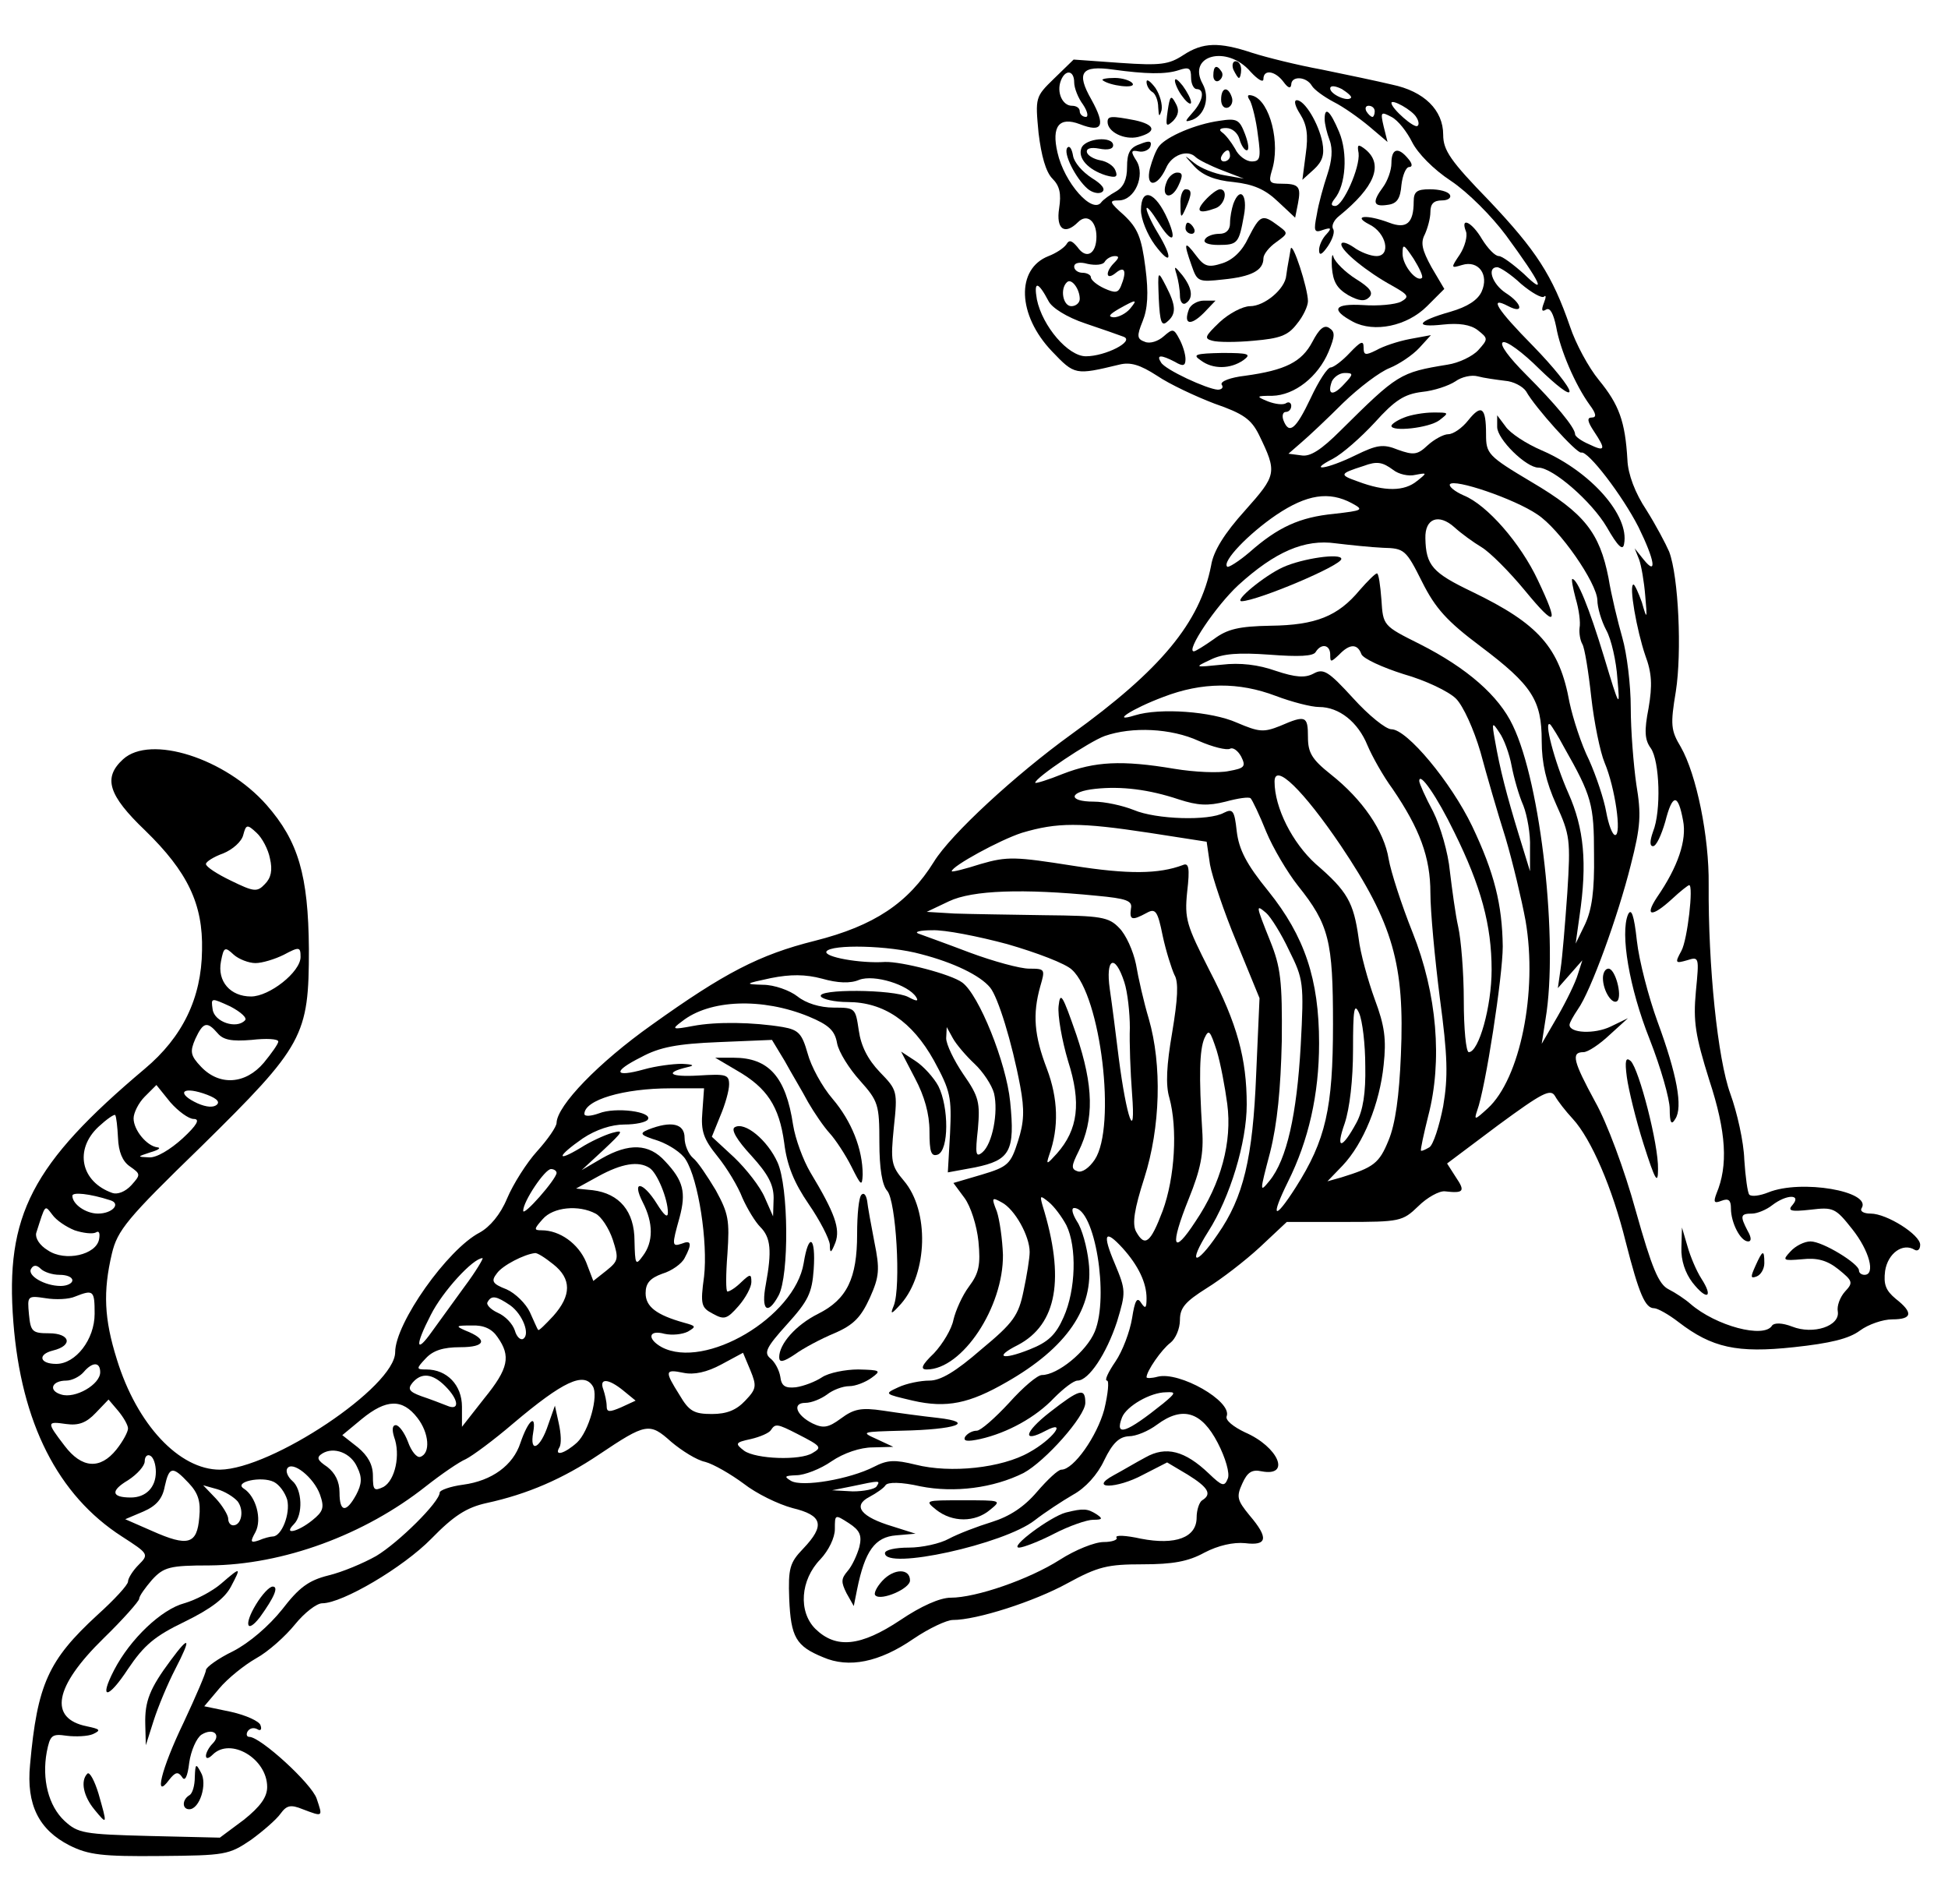 <?xml version="1.0" standalone="no"?>
<!DOCTYPE svg PUBLIC "-//W3C//DTD SVG 20010904//EN"
 "http://www.w3.org/TR/2001/REC-SVG-20010904/DTD/svg10.dtd">
<svg version="1.0" xmlns="http://www.w3.org/2000/svg"
 width="350pt" height="342pt" viewBox="0 0 350 342"
 preserveAspectRatio="xMidYMid meet">

<g transform="translate(0,342) scale(0.1,-0.1)"
fill="#000000" stroke="none">
<path d="M2126 3321 c-26 -17 -41 -19 -113 -14 l-84 6 -35 -34 c-34 -33 -34
-34 -28 -98 5 -41 13 -70 25 -82 13 -13 16 -27 12 -53 -6 -38 10 -49 34 -25
16 16 33 2 33 -26 0 -31 -18 -42 -34 -19 -10 12 -15 14 -20 5 -5 -7 -19 -16
-32 -21 -59 -23 -56 -106 6 -171 41 -43 42 -43 121 -24 20 5 37 0 68 -20 22
-15 69 -37 103 -50 52 -18 66 -28 80 -56 33 -68 32 -72 -25 -136 -37 -41 -57
-73 -61 -99 -20 -102 -90 -187 -251 -303 -101 -73 -217 -180 -247 -229 -46
-74 -107 -115 -214 -142 -100 -25 -163 -58 -293 -151 -96 -68 -170 -145 -171
-176 0 -7 -16 -30 -35 -51 -19 -21 -43 -59 -54 -85 -12 -29 -31 -51 -49 -61
-58 -30 -152 -163 -152 -215 0 -62 -222 -210 -315 -211 -73 0 -149 81 -185
198 -23 73 -25 122 -9 190 10 42 27 63 160 192 185 182 194 199 194 355 -1
133 -19 194 -76 259 -74 84 -209 127 -258 82 -36 -33 -27 -64 40 -128 76 -74
104 -132 102 -215 -1 -86 -35 -156 -103 -213 -203 -171 -251 -263 -236 -455
14 -181 80 -311 195 -385 48 -31 49 -32 30 -51 -10 -10 -19 -24 -19 -30 0 -6
-25 -33 -55 -60 -88 -81 -108 -124 -121 -269 -7 -72 16 -117 71 -145 34 -17
59 -20 162 -19 118 1 124 2 164 29 22 16 46 37 53 47 11 15 18 17 40 8 37 -14
36 -14 25 19 -9 27 -101 111 -121 111 -5 0 -6 5 -3 10 4 6 11 7 17 4 6 -4 9
-1 6 7 -2 7 -26 18 -53 24 l-48 10 27 32 c15 18 45 42 66 54 22 12 53 40 70
61 17 21 39 38 49 38 36 0 145 64 196 116 40 41 63 56 99 64 74 16 138 44 202
87 85 57 91 58 130 23 19 -16 46 -33 61 -36 15 -4 46 -22 69 -39 23 -18 62
-37 88 -44 54 -13 59 -31 19 -73 -24 -25 -27 -35 -25 -90 3 -69 12 -85 61
-105 46 -20 101 -9 162 33 28 19 60 34 71 34 43 0 146 33 206 66 55 30 72 34
135 34 54 0 82 5 111 21 25 13 52 19 73 17 40 -5 43 9 8 50 -22 27 -24 33 -13
57 9 20 17 26 35 22 53 -10 30 44 -30 70 -21 10 -36 22 -33 29 10 27 -85 81
-124 71 -11 -3 -20 -3 -20 -1 0 11 27 50 43 62 9 7 17 25 17 41 0 22 10 33 48
57 26 16 69 49 96 74 l48 45 104 0 c99 0 104 1 132 28 16 16 38 28 48 27 34
-4 37 0 20 25 l-16 25 92 69 c79 58 94 66 102 52 5 -9 19 -27 32 -41 33 -36
71 -124 95 -221 24 -94 35 -119 51 -119 6 0 26 -11 44 -25 60 -46 105 -56 207
-45 65 7 99 15 119 30 15 11 41 20 58 20 36 0 38 12 6 37 -18 15 -22 26 -19
50 5 32 32 51 53 38 5 -3 10 0 10 9 0 18 -60 56 -89 56 -12 0 -20 4 -16 10 18
30 -109 52 -168 28 -15 -6 -30 -8 -34 -4 -3 3 -7 32 -9 63 -1 32 -13 85 -25
118 -23 63 -40 230 -39 376 1 86 -22 198 -50 247 -18 30 -19 40 -9 100 11 70
5 206 -12 251 -6 14 -24 48 -41 75 -20 30 -33 64 -34 90 -4 69 -15 99 -51 143
-19 23 -42 66 -52 96 -32 93 -61 137 -145 226 -70 72 -83 91 -83 119 0 44 -34
78 -92 90 -25 6 -82 18 -126 27 -44 8 -100 22 -125 30 -60 20 -89 19 -124 -4z
m121 -30 c13 -14 23 -20 23 -13 0 18 21 15 36 -5 8 -11 13 -13 14 -5 0 16 27
15 37 -2 4 -7 22 -20 39 -29 18 -9 46 -29 64 -44 l33 -28 -7 28 c-6 26 -5 27
14 17 12 -6 28 -27 37 -45 10 -20 38 -49 70 -70 30 -20 73 -63 99 -98 63 -86
74 -110 32 -69 -19 17 -39 32 -45 32 -7 0 -20 14 -30 30 -18 31 -40 42 -29 14
3 -8 -2 -27 -11 -41 -17 -25 -16 -25 4 -19 29 9 49 -17 35 -48 -7 -15 -25 -27
-56 -36 -60 -17 -67 -29 -13 -23 28 3 49 0 62 -10 19 -15 19 -16 1 -36 -10
-11 -35 -23 -55 -26 -86 -14 -90 -17 -192 -118 -35 -35 -55 -48 -71 -45 l-23
3 23 20 c13 11 47 43 75 71 29 28 66 56 84 63 17 7 41 23 53 36 l21 23 -38 -7
c-21 -4 -48 -13 -60 -20 -20 -10 -23 -9 -23 5 0 13 -5 11 -25 -10 -13 -14 -29
-26 -34 -26 -6 0 -22 -25 -36 -55 -27 -57 -39 -66 -49 -40 -3 8 -1 15 4 15 6
0 10 5 10 11 0 5 -4 8 -9 5 -5 -4 -20 -2 -33 3 -22 9 -21 10 8 10 40 1 82 34
101 79 12 29 12 36 1 43 -9 6 -18 -2 -30 -25 -19 -36 -48 -51 -121 -61 -26 -3
-45 -10 -42 -16 4 -5 0 -9 -7 -9 -19 1 -95 36 -102 49 -9 14 0 14 25 1 15 -9
19 -7 19 5 0 9 -5 25 -11 36 -10 19 -12 19 -28 5 -10 -9 -25 -14 -34 -10 -14
5 -15 10 -4 37 9 22 11 50 5 96 -7 55 -14 71 -38 94 -27 24 -28 27 -10 27 29
0 48 45 32 71 -11 17 -10 20 4 17 9 -2 19 3 21 9 3 10 -2 11 -19 4 -18 -6 -23
-16 -23 -41 0 -22 -6 -36 -20 -44 -11 -6 -23 -15 -26 -19 -16 -23 -67 35 -79
89 -11 47 3 65 40 51 41 -16 47 -3 21 44 -28 49 -18 62 39 54 58 -8 94 -9 118
-1 18 6 22 4 22 -13 0 -12 5 -21 10 -21 15 0 12 -21 -7 -42 -15 -17 -15 -18 0
-13 22 9 31 40 18 64 -29 52 44 71 86 22z m-317 -19 c0 -10 7 -28 16 -40 8
-12 10 -22 5 -22 -6 0 -11 5 -11 10 0 6 -6 10 -14 10 -17 0 -28 24 -20 45 8
21 24 19 24 -3z m497 -28 c-7 -7 -37 7 -37 17 0 6 9 5 21 -1 11 -7 19 -14 16
-16z m118 -35 c4 -6 5 -13 2 -15 -5 -6 -47 31 -47 41 0 8 38 -13 45 -26z m-75
11 c0 -5 -2 -10 -4 -10 -3 0 -8 5 -11 10 -3 6 -1 10 4 10 6 0 11 -4 11 -10z
m-468 -272 c-17 -17 -15 -33 3 -18 16 13 20 3 9 -24 -5 -12 -10 -13 -30 -4
-13 6 -24 15 -24 20 0 4 -7 8 -15 8 -8 0 -15 5 -15 11 0 7 10 9 24 5 14 -3 28
-2 31 4 3 5 11 10 18 10 8 0 8 -3 -1 -12z m731 -38 c19 -16 37 -26 41 -23 4 4
4 -1 0 -11 -5 -13 -4 -17 4 -12 7 4 13 -7 18 -31 7 -41 34 -104 60 -140 12
-16 13 -23 4 -23 -9 0 -8 -7 4 -25 22 -33 20 -37 -9 -23 -14 6 -25 14 -25 18
0 12 -36 55 -88 107 -31 31 -48 54 -42 58 6 4 36 -18 66 -48 30 -29 54 -48 54
-40 0 8 -29 44 -65 81 -66 67 -81 91 -45 72 29 -15 25 5 -5 24 -24 16 -34 46
-15 46 5 0 25 -13 43 -30z m-793 -27 c0 -7 -7 -13 -15 -13 -15 0 -21 31 -8 43
8 8 23 -12 23 -30z m-56 -4 c6 -12 33 -29 66 -40 30 -10 61 -21 69 -24 20 -8
-33 -35 -68 -35 -32 0 -78 54 -88 102 -6 34 2 33 21 -3z m146 -14 c-7 -8 -20
-15 -29 -15 -11 1 -8 5 9 15 32 18 35 18 20 0z m385 -135 c-20 -22 -31 -20
-22 5 4 8 14 15 23 15 16 0 16 -2 -1 -20z m289 6 c15 -1 32 -10 38 -19 16 -29
91 -112 99 -110 12 4 74 -77 103 -134 29 -59 34 -89 9 -58 l-16 20 8 -20 c4
-11 9 -40 11 -65 4 -43 3 -44 -6 -12 -6 17 -13 32 -15 32 -9 0 6 -83 21 -127
12 -32 13 -54 6 -95 -8 -41 -7 -57 4 -72 16 -23 19 -113 4 -150 -6 -17 -6 -26
0 -26 6 0 15 20 22 44 13 51 23 51 32 2 7 -35 -9 -83 -47 -138 -23 -35 -9 -36
27 -3 15 14 29 25 31 25 8 0 -3 -98 -14 -118 -12 -22 -11 -23 10 -17 22 7 22
6 16 -56 -5 -54 -1 -79 24 -159 31 -94 34 -154 13 -204 -6 -16 -4 -18 9 -13
13 5 17 1 17 -14 0 -25 17 -59 31 -59 6 0 6 7 -1 19 -14 27 -13 31 8 31 9 0
26 7 36 15 26 20 53 20 37 1 -10 -11 -4 -13 32 -9 41 5 45 3 75 -35 31 -39 42
-82 22 -82 -5 0 -10 3 -10 8 0 12 -65 52 -87 52 -11 0 -27 -8 -36 -18 -15 -16
-14 -17 21 -14 27 3 45 -2 65 -18 26 -21 27 -24 12 -40 -9 -10 -15 -26 -13
-36 4 -26 -44 -42 -82 -27 -18 7 -32 7 -36 2 -14 -24 -101 -1 -147 39 -9 8
-27 20 -39 26 -18 9 -30 38 -59 141 -20 73 -52 159 -73 196 -39 72 -44 89 -21
89 8 0 29 14 47 31 l33 30 -31 -15 c-29 -14 -74 -12 -74 3 0 4 7 16 15 28 23
32 72 167 95 259 18 70 19 91 10 145 -5 35 -10 97 -10 138 0 41 -7 97 -15 125
-8 28 -20 77 -25 108 -16 81 -43 116 -138 172 -79 47 -82 51 -82 86 0 48 -8
55 -32 25 -11 -14 -27 -25 -36 -25 -8 0 -25 -9 -37 -20 -18 -17 -25 -18 -53
-8 -27 11 -38 9 -77 -10 -51 -25 -87 -30 -40 -6 17 9 50 38 75 65 36 40 53 51
85 55 21 2 48 11 60 19 11 8 29 12 40 9 11 -3 33 -6 49 -8z m-201 -160 c10 -8
28 -12 40 -9 21 4 22 4 3 -11 -23 -19 -58 -19 -106 -1 -34 12 -34 14 10 28 24
9 34 7 53 -7z m259 -80 c40 -26 107 -123 108 -154 0 -13 7 -37 16 -54 9 -16
18 -56 20 -87 5 -55 4 -54 -24 39 -27 89 -48 140 -57 140 -2 0 1 -16 6 -35 6
-20 9 -43 7 -53 -1 -9 1 -22 5 -29 4 -6 11 -49 16 -95 5 -45 16 -99 24 -118
19 -45 31 -130 19 -130 -5 0 -12 19 -16 41 -4 23 -18 65 -31 94 -14 28 -29 75
-35 103 -18 99 -55 141 -175 199 -71 34 -83 47 -84 96 -1 36 24 45 52 20 12
-11 34 -27 49 -36 15 -9 50 -44 78 -78 56 -68 62 -63 23 19 -31 66 -91 135
-133 152 -16 7 -27 16 -25 20 7 11 116 -26 157 -54z m-333 20 c22 -12 20 -13
-32 -19 -62 -6 -101 -24 -152 -69 -20 -17 -38 -28 -40 -26 -10 9 38 59 88 93
55 37 95 43 136 21z m56 -80 c38 -1 41 -3 70 -61 24 -48 45 -71 105 -116 93
-70 110 -97 110 -170 0 -40 8 -74 26 -114 25 -55 26 -64 20 -159 -4 -56 -9
-117 -12 -136 l-5 -35 22 25 22 25 -8 -25 c-4 -14 -20 -47 -36 -75 l-29 -50 7
45 c23 137 -8 422 -59 527 -25 53 -82 103 -167 146 -66 33 -66 33 -69 80 -2
26 -5 47 -8 47 -3 0 -17 -14 -31 -30 -39 -47 -79 -63 -160 -64 -57 -1 -78 -6
-102 -24 -17 -12 -33 -22 -36 -22 -15 0 39 81 80 119 66 60 119 83 175 75 25
-3 63 -7 85 -8z m-95 -192 c0 -14 1 -14 16 0 19 20 33 20 40 1 3 -8 38 -24 76
-36 39 -11 81 -31 94 -44 13 -13 32 -55 44 -96 11 -41 31 -110 45 -154 13 -44
29 -111 36 -149 22 -128 -10 -284 -68 -337 -23 -21 -25 -22 -19 -4 15 40 46
242 46 295 -1 75 -15 132 -55 216 -38 79 -117 174 -145 174 -10 0 -41 25 -69
56 -44 48 -53 54 -71 44 -15 -8 -32 -7 -68 5 -31 11 -64 15 -97 11 -49 -5 -50
-5 -20 9 22 11 50 13 106 9 52 -4 79 -3 83 5 10 16 26 13 26 -5z m-98 -74 c29
-11 64 -20 78 -20 36 0 70 -27 87 -69 8 -19 28 -55 45 -78 49 -72 68 -123 68
-187 0 -33 8 -118 17 -189 14 -104 15 -141 6 -194 -7 -36 -18 -70 -25 -74 -7
-4 -13 -7 -15 -6 -1 2 5 30 13 62 26 99 16 220 -28 330 -20 50 -39 109 -43
132 -8 50 -47 107 -104 152 -34 27 -41 39 -41 67 0 38 -4 40 -50 20 -30 -12
-38 -11 -78 6 -45 20 -138 27 -183 13 -45 -14 -5 12 51 33 70 27 136 27 202 2z
m424 -126 c4 -21 13 -53 21 -71 7 -18 13 -52 12 -75 l0 -43 -20 65 c-22 72
-34 118 -43 170 -6 33 -5 34 8 14 8 -11 18 -38 22 -60z m94 34 c50 -88 54
-103 54 -193 1 -66 -4 -99 -16 -125 l-17 -35 7 50 c14 95 8 157 -20 220 -25
56 -46 136 -32 123 3 -4 14 -21 24 -40z m-656 11 c25 -11 50 -17 56 -14 5 3
14 -3 20 -14 9 -18 6 -21 -22 -26 -18 -4 -62 -2 -98 4 -95 16 -143 13 -200 -9
-27 -11 -50 -18 -50 -16 0 9 97 74 125 84 49 17 119 14 169 -9z m255 -188 c94
-140 115 -214 108 -376 -3 -74 -10 -124 -22 -153 -17 -42 -27 -49 -85 -67
l-25 -7 27 28 c38 40 67 112 74 181 5 46 2 70 -16 118 -12 33 -26 83 -29 110
-9 64 -20 84 -77 133 -42 38 -74 101 -74 148 0 35 52 -16 119 -115z m204 24
c48 -97 67 -167 67 -247 0 -66 -23 -148 -41 -148 -5 0 -9 42 -9 93 0 50 -5
110 -10 132 -5 22 -11 67 -15 100 -3 33 -17 81 -30 107 -14 26 -25 51 -25 55
0 18 32 -28 63 -92z m-495 59 c34 -11 52 -12 84 -4 22 6 42 9 45 6 3 -3 16
-30 28 -60 12 -29 38 -73 57 -97 56 -70 63 -99 63 -249 0 -151 -13 -208 -67
-293 -39 -61 -46 -55 -14 10 37 74 56 157 56 249 0 115 -26 192 -91 273 -40
49 -53 75 -57 108 -4 37 -7 41 -23 33 -27 -15 -122 -12 -162 5 -20 8 -52 15
-72 15 -47 0 -45 18 3 23 47 5 96 -1 150 -19z m-1633 -106 c5 -21 2 -35 -9
-46 -14 -15 -20 -14 -61 6 -25 12 -45 25 -45 30 0 4 14 13 31 19 17 7 33 21
36 33 5 19 7 20 24 4 10 -9 21 -30 24 -46z m1580 46 l103 -16 6 -41 c4 -22 25
-85 48 -140 l41 -100 -6 -136 c-6 -152 -23 -222 -69 -288 -40 -59 -55 -55 -17
5 39 61 69 160 69 228 0 82 -17 145 -67 241 -41 81 -45 92 -40 141 5 43 3 53
-8 48 -43 -16 -97 -17 -198 -1 -102 16 -117 17 -165 3 -28 -9 -52 -15 -52 -13
0 9 86 56 126 69 64 19 104 19 229 0z m-95 -113 c54 -5 65 -9 62 -23 -3 -21 2
-22 28 -8 16 9 20 4 29 -41 6 -28 16 -59 21 -70 8 -13 6 -44 -4 -104 -10 -58
-12 -94 -5 -117 15 -55 10 -143 -12 -203 -22 -58 -32 -66 -48 -37 -7 14 -3 40
15 96 29 91 32 203 8 286 -9 30 -19 74 -23 98 -5 24 -18 53 -30 65 -19 20 -33
22 -134 23 -62 1 -134 2 -162 3 l-50 3 40 19 c42 20 133 23 265 10z m346 -98
c26 -52 27 -59 21 -171 -7 -124 -25 -205 -56 -243 -18 -22 -18 -21 1 51 13 52
19 114 21 200 1 108 -2 133 -21 180 -26 65 -26 66 -7 50 8 -7 27 -37 41 -67z
m-506 11 c52 -15 105 -35 116 -46 52 -47 80 -282 41 -341 -10 -15 -23 -24 -31
-21 -12 4 -11 10 2 36 28 57 27 117 -4 209 -25 72 -29 79 -32 52 -2 -17 6 -62
17 -99 24 -75 18 -123 -20 -166 -18 -20 -20 -21 -14 -3 18 50 16 102 -4 155
-23 60 -26 98 -12 148 9 31 9 32 -20 32 -16 0 -64 13 -107 29 -42 16 -84 31
-92 34 -8 3 3 6 25 6 22 1 83 -11 135 -25z m-1351 -34 c12 0 35 7 51 15 28 15
30 14 30 -4 0 -27 -56 -71 -89 -71 -37 0 -61 27 -54 63 5 26 7 27 23 12 9 -8
27 -15 39 -15z m1196 16 c58 -15 106 -38 124 -60 14 -17 39 -97 54 -177 8 -43
7 -65 -4 -99 -13 -41 -18 -46 -65 -60 l-51 -15 20 -27 c11 -15 22 -49 25 -78
4 -42 1 -57 -17 -81 -12 -16 -24 -43 -28 -60 -3 -16 -19 -43 -35 -60 -22 -21
-25 -29 -13 -29 64 0 138 112 137 206 -1 28 -6 63 -11 78 -10 25 -9 26 9 16
23 -12 50 -60 50 -89 0 -11 -5 -42 -11 -70 -9 -44 -18 -57 -76 -105 -46 -40
-73 -56 -93 -56 -16 0 -41 -5 -56 -12 -26 -12 -25 -12 26 -24 61 -14 102 -5
168 33 109 62 158 134 148 216 -3 27 -12 60 -21 73 -8 13 -11 24 -5 24 37 0
63 -159 37 -222 -15 -36 -67 -78 -95 -78 -8 0 -34 -22 -59 -50 -25 -27 -51
-50 -58 -50 -8 0 -17 -5 -21 -11 -4 -8 4 -9 27 -4 49 11 100 39 133 74 17 17
35 31 42 31 20 0 52 48 71 106 16 53 16 56 -4 104 -23 54 -18 63 14 28 28 -31
43 -62 43 -90 0 -18 -2 -20 -10 -8 -7 11 -11 4 -16 -28 -4 -24 -17 -59 -30
-78 -13 -19 -20 -34 -15 -34 4 0 2 -23 -5 -52 -13 -48 -55 -108 -77 -108 -6 0
-25 -18 -44 -40 -23 -27 -49 -44 -81 -54 -26 -8 -60 -21 -77 -30 -16 -9 -49
-16 -72 -16 -24 0 -43 -4 -43 -10 0 -31 214 16 269 59 18 14 50 35 69 46 22
12 44 36 56 62 15 31 27 42 44 43 13 0 35 9 51 21 46 34 80 23 109 -33 14 -27
22 -55 18 -64 -6 -15 -10 -14 -34 9 -43 41 -77 50 -114 29 -17 -9 -42 -24 -57
-32 -46 -25 5 -25 53 1 l43 22 37 -22 c37 -23 44 -35 26 -46 -5 -3 -10 -17
-10 -31 0 -36 -38 -50 -100 -38 -27 6 -47 7 -44 2 3 -4 -8 -8 -23 -8 -16 0
-51 -14 -79 -32 -55 -35 -150 -68 -196 -68 -19 0 -53 -15 -90 -40 -72 -48
-116 -52 -153 -16 -31 31 -27 88 9 125 15 16 26 39 26 54 0 27 0 27 25 11 20
-13 24 -22 19 -43 -4 -14 -13 -34 -21 -43 -12 -14 -12 -20 -2 -40 l13 -23 6
30 c14 69 32 94 70 97 l35 3 -41 13 c-57 17 -73 37 -42 53 13 7 26 16 29 21 4
6 28 6 63 -2 61 -12 131 -3 185 24 39 21 111 102 111 126 0 28 -10 25 -64 -17
-46 -36 -50 -56 -7 -33 40 21 12 -16 -30 -39 -49 -28 -141 -38 -204 -22 -37 9
-50 9 -75 -4 -43 -22 -129 -37 -149 -25 -13 8 -11 9 10 10 14 0 43 11 63 25
22 15 52 25 74 25 l37 1 -30 14 c-29 13 -27 13 45 15 98 2 134 15 65 23 -28 3
-72 9 -98 13 -40 6 -53 3 -76 -14 -23 -17 -32 -18 -51 -9 -30 15 -37 37 -13
37 11 0 28 7 39 15 10 8 28 15 40 15 11 0 29 7 40 15 18 13 16 14 -24 15 -23
0 -53 -6 -65 -14 -12 -8 -33 -16 -47 -18 -19 -2 -26 2 -28 19 -2 12 -10 27
-18 33 -12 10 -7 20 30 61 38 42 45 56 48 99 4 59 -9 67 -18 11 -16 -97 -177
-192 -255 -151 -27 15 -24 32 5 24 14 -3 32 -1 42 4 15 9 15 10 -7 16 -50 14
-69 29 -69 53 0 18 8 27 30 35 17 5 35 18 40 28 14 26 12 33 -5 26 -18 -6 -18
-3 -4 47 12 45 7 66 -26 101 -29 32 -65 33 -114 5 l-36 -21 40 37 c34 32 37
36 15 30 -14 -4 -40 -16 -57 -27 -45 -27 -42 -15 4 17 24 16 52 25 75 25 20 0
39 4 42 9 9 14 -58 23 -88 11 -14 -5 -26 -6 -26 -1 0 25 70 46 155 46 l60 0
-3 -42 c-3 -35 2 -49 27 -80 17 -21 37 -54 45 -75 9 -20 23 -43 32 -52 19 -19
21 -43 10 -103 -9 -47 3 -57 23 -20 19 36 18 195 -2 239 -18 40 -59 74 -77 63
-7 -4 4 -23 30 -51 30 -33 40 -52 40 -76 l-1 -33 -15 34 c-8 19 -33 51 -55 72
l-40 37 15 37 c9 21 16 46 16 57 0 18 -6 19 -55 16 -52 -3 -62 5 -20 15 14 3
11 5 -10 6 -16 0 -47 -4 -68 -10 -54 -15 -57 -4 -5 22 33 18 65 24 139 27 l96
4 23 -38 c12 -22 32 -55 42 -74 11 -19 28 -44 39 -56 10 -11 28 -38 39 -60 17
-34 19 -36 20 -14 0 46 -20 96 -54 136 -19 22 -39 59 -45 82 -10 35 -16 42
-44 47 -54 9 -120 10 -162 2 -37 -7 -39 -6 -20 8 50 40 145 43 228 9 36 -15
47 -25 51 -48 3 -16 22 -46 41 -67 33 -37 35 -43 35 -111 0 -47 5 -77 14 -87
16 -18 25 -172 12 -206 -7 -17 -5 -17 13 3 48 55 51 167 5 221 -23 27 -24 35
-18 96 7 65 6 67 -25 99 -22 23 -34 47 -38 75 -6 40 -6 41 -45 41 -25 0 -50 8
-65 20 -14 11 -42 21 -62 21 -34 1 -33 2 14 12 35 7 62 7 92 -1 28 -8 51 -9
67 -2 27 10 88 -9 102 -31 5 -8 1 -8 -14 0 -26 14 -166 15 -157 1 3 -5 25 -10
48 -10 65 0 116 -35 155 -105 30 -55 32 -66 29 -131 l-4 -70 49 9 c63 13 72
29 63 118 -7 70 -56 192 -86 214 -20 15 -109 38 -139 37 -44 -3 -111 9 -105
19 9 13 112 11 170 -5z m365 -50 c6 -18 10 -56 10 -82 -1 -27 1 -80 4 -119 7
-91 -10 -44 -24 65 -5 41 -12 96 -16 123 -8 56 9 65 26 13z m-1580 -69 c-15
-16 -55 -3 -58 20 -3 21 -3 21 32 5 19 -10 31 -21 26 -25z m2013 -82 c1 -48
-4 -80 -16 -102 -26 -48 -38 -49 -21 -1 9 27 15 78 15 133 0 72 2 85 11 65 6
-14 11 -56 11 -95z m-2062 59 c10 -12 25 -15 61 -12 26 3 48 2 48 -3 0 -4 -12
-21 -26 -38 -33 -39 -80 -42 -113 -7 -19 20 -20 27 -10 50 14 30 21 32 40 10z
m1360 -55 c15 -14 31 -38 35 -53 8 -34 -3 -91 -21 -106 -12 -10 -13 -3 -8 42
4 47 2 58 -26 98 -17 25 -31 54 -31 65 l1 20 11 -20 c6 -11 24 -32 39 -46z
m454 -72 c9 -68 -11 -143 -57 -211 -41 -63 -47 -46 -12 41 21 52 27 81 24 123
-6 97 -5 144 4 165 8 17 10 14 22 -22 7 -23 15 -66 19 -96z m-1857 -27 c12 0
6 -11 -20 -35 -22 -20 -47 -35 -60 -34 -22 1 -22 1 2 9 14 4 20 8 13 9 -19 2
-43 31 -43 52 0 10 9 28 20 39 l21 21 25 -31 c14 -16 33 -30 42 -30z m42 26
c-6 -6 -19 -5 -35 2 -37 17 -30 31 10 18 21 -7 31 -14 25 -20z m-178 -60 c1
-25 8 -42 21 -51 20 -14 20 -15 3 -34 -11 -12 -25 -17 -34 -14 -57 20 -69 78
-25 119 14 13 28 23 30 21 2 -3 4 -21 5 -41z m955 -54 c14 -9 33 -56 33 -80 0
-11 -7 -5 -20 16 -25 40 -46 43 -25 2 19 -37 19 -71 0 -96 -13 -18 -14 -16
-15 27 0 53 -27 85 -75 91 l-30 3 40 22 c42 23 72 28 92 15z m-167 -9 c-1 -12
-60 -79 -60 -68 0 17 39 75 50 75 5 0 10 -3 10 -7z m-802 -49 c20 -6 4 -24
-22 -24 -22 0 -46 17 -46 32 0 7 31 4 68 -8z m1718 -45 c19 -39 17 -116 -5
-165 -14 -32 -28 -45 -61 -58 -50 -20 -65 -14 -21 8 70 37 85 119 44 251 -5
18 -4 18 11 6 10 -8 24 -27 32 -42z m-1782 -9 c15 -5 32 -7 38 -4 6 4 8 -1 6
-12 -5 -28 -61 -41 -92 -20 -15 9 -23 22 -21 31 17 53 15 51 29 33 7 -10 25
-22 40 -28z m936 30 c10 -5 24 -26 31 -47 11 -34 10 -38 -11 -55 l-24 -19 -13
34 c-14 33 -47 57 -80 57 -14 0 -14 2 2 20 19 22 65 26 95 10z m-76 -91 c33
-26 33 -56 0 -93 -14 -15 -26 -27 -27 -25 -2 2 -8 17 -15 32 -7 15 -26 34 -42
41 -26 10 -28 15 -17 29 10 14 49 34 68 36 4 1 18 -8 33 -20z m-160 -41 c-21
-29 -47 -65 -58 -80 -29 -41 -31 -26 -2 30 21 42 76 102 93 102 2 0 -12 -24
-33 -52z m-727 22 c13 0 23 -4 23 -10 0 -5 -9 -10 -21 -10 -29 0 -61 19 -53
31 4 7 10 7 17 0 6 -6 21 -11 34 -11z m63 -70 c0 -46 -34 -90 -69 -90 -30 0
-34 17 -6 24 37 9 31 31 -7 31 -30 0 -33 3 -36 34 -3 33 -3 34 30 29 18 -3 42
-2 53 3 33 13 35 11 35 -31z m747 15 c22 -16 36 -52 23 -60 -5 -3 -12 4 -15
15 -4 12 -17 26 -31 32 -13 6 -21 15 -18 19 7 13 16 11 41 -6z m-23 -57 c24
-34 20 -56 -24 -110 l-40 -51 0 36 c0 39 -27 67 -64 67 -18 0 -19 1 -1 20 13
14 31 20 62 20 46 0 50 14 9 30 -18 8 -17 9 11 9 22 1 37 -6 47 -21z m445
-114 c-16 -17 -33 -24 -60 -24 -32 0 -41 5 -58 34 -27 43 -27 47 7 40 19 -4
42 1 68 15 l39 21 13 -31 c12 -29 11 -34 -9 -55z m-1159 51 c0 -22 -45 -48
-70 -40 -24 7 -17 25 9 25 10 0 24 7 31 15 16 19 30 19 30 0z m620 -25 c25
-25 26 -45 3 -35 -10 4 -31 12 -46 17 -22 8 -25 13 -16 24 16 19 36 17 59 -6z
m265 0 c11 -17 -7 -81 -28 -101 -22 -20 -42 -26 -32 -9 4 6 3 25 -1 43 l-7 32
-12 -34 c-14 -43 -34 -53 -27 -14 6 35 -9 22 -23 -19 -13 -40 -51 -68 -103
-75 -23 -3 -42 -10 -42 -14 0 -17 -74 -90 -114 -114 -23 -13 -61 -29 -86 -35
-36 -9 -53 -22 -83 -61 -24 -30 -59 -60 -88 -75 -27 -13 -49 -29 -49 -34 0 -5
-18 -47 -40 -94 -41 -85 -54 -141 -26 -103 11 14 16 15 23 5 5 -9 10 0 13 26
3 21 13 44 22 50 21 13 36 0 20 -16 -7 -7 -12 -17 -12 -22 0 -6 5 -5 12 2 32
32 98 -7 98 -58 0 -18 -12 -35 -42 -59 l-43 -32 -127 3 c-118 3 -128 5 -152
27 -29 27 -41 75 -32 124 6 30 9 33 36 29 16 -2 38 -1 47 3 15 7 13 9 -11 14
-69 14 -59 71 30 158 35 34 64 67 64 71 0 5 11 20 23 34 21 23 32 26 103 26
133 1 279 55 389 142 28 22 60 44 72 49 12 6 50 34 85 64 90 76 127 93 143 67z
m55 -8 l22 -18 -26 -12 c-21 -9 -26 -9 -26 2 0 8 -3 21 -6 30 -8 21 9 20 36
-2z m970 -23 c-66 -53 -88 -61 -74 -25 8 20 51 45 79 45 18 1 18 -1 -5 -20z
m-1860 -45 c0 -6 -9 -23 -21 -38 -29 -36 -62 -34 -93 7 -33 43 -32 44 3 39 22
-3 36 2 53 20 l23 24 17 -20 c10 -12 18 -26 18 -32z m520 19 c21 -27 24 -64 5
-70 -6 -2 -16 10 -22 27 -6 16 -16 30 -22 30 -6 0 -7 -8 -3 -21 12 -32 2 -78
-19 -90 -17 -8 -19 -6 -19 20 0 20 -9 36 -27 51 l-28 22 35 29 c44 36 73 37
100 2z m683 -29 c43 -22 44 -24 27 -34 -22 -14 -102 -11 -123 4 -17 13 -16 15
12 21 17 4 33 11 36 16 8 12 11 12 48 -7z m-791 -60 c9 -18 8 -30 -2 -49 -18
-33 -30 -32 -30 4 0 20 -8 35 -22 46 -18 12 -20 17 -9 24 21 13 52 1 63 -25z
m-362 -8 c0 -28 -18 -46 -45 -46 -35 0 -37 12 -5 31 17 11 30 26 30 34 0 9 5
13 10 10 6 -3 10 -16 10 -29z m295 -41 c8 -23 6 -30 -14 -46 -26 -21 -53 -27
-33 -7 17 17 15 63 -3 78 -8 7 -12 17 -9 22 9 15 48 -16 59 -47z m-236 21 c17
-18 22 -33 19 -62 -4 -48 -20 -53 -85 -24 l-48 21 33 14 c23 10 34 23 38 45 8
36 14 37 43 6z m177 -30 c6 -25 -10 -66 -26 -66 -4 0 -16 -3 -25 -7 -15 -5
-16 -3 -6 15 12 23 1 64 -21 78 -19 12 32 23 54 12 10 -5 20 -19 24 -32z
m1059 24 c-3 -5 -23 -9 -43 -9 l-37 2 35 7 c52 11 52 11 45 0z m-1148 -27 c12
-16 7 -43 -8 -43 -5 0 -9 5 -9 12 0 6 -10 23 -22 36 l-23 24 25 -7 c14 -4 30
-14 37 -22z"/>
<path d="M2216 3295 c4 -8 8 -15 10 -15 2 0 4 7 4 15 0 8 -4 15 -10 15 -5 0
-7 -7 -4 -15z"/>
<path d="M2180 3284 c0 -8 5 -12 10 -9 6 4 8 11 5 16 -9 14 -15 11 -15 -7z"/>
<path d="M1981 3276 c12 -10 60 -16 54 -6 -3 5 -18 10 -32 10 -15 0 -24 -2
-22 -4z"/>
<path d="M2060 3273 c0 -7 5 -15 10 -18 6 -3 11 -16 11 -28 1 -17 2 -18 6 -5
2 10 -3 28 -11 40 -9 12 -16 17 -16 11z"/>
<path d="M2111 3275 c0 -5 6 -19 14 -29 8 -11 15 -15 15 -10 0 6 -7 19 -15 30
-8 10 -14 15 -14 9z"/>
<path d="M2194 3241 c0 -11 6 -17 13 -14 6 3 9 11 6 19 -7 20 -19 17 -19 -5z"/>
<path d="M2098 3221 c-4 -28 -3 -30 10 -18 10 11 11 20 4 32 -8 15 -10 13 -14
-14z"/>
<path d="M2246 3239 c4 -8 11 -35 14 -61 6 -42 4 -48 -11 -48 -10 0 -24 10
-30 23 -7 12 -17 25 -23 29 -7 5 -4 8 7 8 11 0 21 -9 24 -20 3 -11 9 -20 13
-20 5 0 3 13 -3 29 -10 26 -14 29 -46 24 -43 -6 -94 -28 -108 -45 -6 -7 -13
-26 -17 -41 -8 -34 13 -34 29 1 10 24 39 34 53 20 5 -5 27 -16 48 -24 l39 -15
-34 6 c-19 3 -44 13 -55 22 -20 16 -20 16 0 -6 15 -16 37 -25 70 -28 36 -4 57
-13 80 -35 l31 -29 5 25 c6 31 2 36 -30 36 -21 0 -23 3 -17 23 16 49 -3 125
-34 135 -10 3 -11 0 -5 -9z m-36 -99 c0 -5 -5 -10 -11 -10 -5 0 -7 5 -4 10 3
6 8 10 11 10 2 0 4 -4 4 -10z"/>
<path d="M2336 3215 c12 -19 15 -37 10 -72 l-6 -46 21 19 c15 14 19 26 15 48
-7 35 -32 76 -46 76 -6 0 -3 -11 6 -25z"/>
<path d="M2380 3206 c0 -8 4 -25 9 -38 6 -16 4 -37 -4 -61 -7 -21 -16 -53 -19
-72 -6 -30 -5 -34 11 -28 15 5 16 3 6 -8 -7 -7 -13 -20 -13 -28 0 -11 5 -9 16
7 8 12 13 26 9 31 -3 6 2 16 11 23 64 52 80 92 48 119 -14 11 -16 10 -13 -6 3
-26 -28 -95 -42 -95 -8 0 -8 4 -1 13 20 24 24 82 8 120 -16 38 -26 47 -26 23z"/>
<path d="M1990 3201 c0 -18 30 -33 55 -27 34 9 31 22 -6 30 -42 8 -49 8 -49
-3z"/>
<path d="M1943 3154 c-7 -18 12 -39 44 -49 18 -5 22 -3 17 9 -3 8 -15 16 -27
18 -11 2 -22 8 -24 14 -2 7 6 10 22 7 15 -3 25 -1 25 6 0 17 -50 13 -57 -5z"/>
<path d="M1918 3155 c-9 -9 15 -56 36 -74 8 -7 20 -10 26 -6 7 5 0 14 -18 25
-17 11 -32 28 -34 40 -2 12 -6 19 -10 15z"/>
<path d="M2500 3127 c0 -13 -7 -32 -15 -43 -20 -27 -18 -36 8 -32 17 2 23 11
25 36 2 17 8 32 14 32 6 0 6 6 -2 15 -18 22 -30 18 -30 -8z"/>
<path d="M2096 3093 c-11 -27 8 -34 21 -7 9 19 8 24 -2 24 -7 0 -16 -8 -19
-17z"/>
<path d="M2121 3053 c0 -25 1 -26 9 -8 12 27 12 35 0 35 -5 0 -10 -12 -9 -27z"/>
<path d="M2165 3060 c-18 -20 -11 -25 19 -14 17 6 23 34 8 34 -5 0 -17 -9 -27
-20z"/>
<path d="M2540 3058 c0 -39 -13 -50 -44 -38 -40 15 -67 13 -36 -3 31 -15 40
-57 13 -57 -10 0 -29 7 -41 16 -12 8 -22 11 -22 5 0 -12 47 -50 91 -74 30 -17
32 -20 16 -29 -10 -5 -41 -8 -68 -6 -52 3 -59 -8 -18 -30 38 -20 97 -8 133 28
l31 31 -23 39 c-17 31 -20 44 -12 59 5 11 10 29 10 40 0 15 6 21 21 21 11 0
17 5 14 10 -3 6 -19 10 -36 10 -23 0 -29 -4 -29 -22z m15 -137 c-9 -9 -35 22
-35 43 0 19 2 18 20 -9 10 -16 17 -31 15 -34z"/>
<path d="M2050 3042 c0 -15 11 -43 25 -62 30 -40 33 -24 5 22 -11 18 -20 38
-20 43 0 6 9 -5 21 -24 24 -39 35 -36 17 5 -22 50 -48 59 -48 16z"/>
<path d="M2216 3054 c-3 -9 -6 -24 -6 -35 0 -12 -7 -19 -19 -19 -11 0 -23 -4
-26 -10 -4 -6 6 -10 24 -10 35 0 37 3 46 53 7 37 -7 53 -19 21z"/>
<path d="M2243 2993 c-11 -24 -28 -40 -47 -46 -25 -8 -32 -6 -47 14 -21 28
-23 24 -8 -18 10 -29 12 -30 57 -25 50 5 72 16 72 38 0 7 10 20 23 29 22 16
22 16 3 30 -28 21 -32 19 -53 -22z"/>
<path d="M2130 3010 c0 -5 5 -10 11 -10 5 0 7 5 4 10 -3 6 -8 10 -11 10 -2 0
-4 -4 -4 -10z"/>
<path d="M2319 2973 c-1 -7 -3 -17 -4 -23 -1 -5 -3 -17 -4 -25 -2 -24 -39 -55
-65 -55 -13 0 -38 -13 -55 -29 -26 -25 -28 -29 -13 -33 10 -3 44 -3 75 0 46 4
61 9 77 30 11 13 20 32 20 41 0 23 -28 109 -31 94z"/>
<path d="M2393 2940 c2 -26 9 -38 29 -50 20 -11 30 -12 38 -4 8 8 2 17 -24 33
-19 12 -37 30 -40 39 -2 9 -4 1 -3 -18z"/>
<path d="M2114 2927 c3 -10 6 -28 6 -38 0 -11 5 -17 10 -14 15 9 12 28 -6 51
-14 17 -15 17 -10 1z"/>
<path d="M2082 2883 c2 -41 5 -50 15 -41 17 14 16 29 -2 64 -15 29 -15 29 -13
-23z"/>
<path d="M2136 2864 c-10 -27 3 -30 27 -6 l21 22 -21 0 c-11 0 -24 -7 -27 -16z"/>
<path d="M2157 2773 c22 -17 54 -16 77 0 15 11 10 13 -38 13 -48 -1 -54 -3
-39 -13z"/>
<path d="M2523 2670 c-13 -5 -23 -12 -23 -15 0 -11 67 -4 86 10 18 14 18 14
-11 14 -16 0 -40 -4 -52 -9z"/>
<path d="M2690 2653 c0 -22 52 -73 74 -73 26 0 96 -61 123 -107 20 -35 29 -43
31 -30 10 51 -60 130 -148 168 -28 12 -57 31 -65 43 l-15 20 0 -21z"/>
<path d="M2925 1777 c-14 -34 2 -131 39 -224 20 -51 36 -107 36 -125 0 -25 3
-30 10 -18 14 21 3 80 -32 175 -16 44 -33 109 -37 145 -5 46 -10 60 -16 47z"/>
<path d="M2880 1663 c0 -23 17 -49 26 -41 9 10 -4 58 -16 58 -6 0 -10 -8 -10
-17z"/>
<path d="M2923 1485 c3 -22 16 -76 30 -120 21 -66 26 -74 26 -45 1 44 -34 179
-49 194 -9 8 -11 1 -7 -29z"/>
<path d="M3021 1179 c-1 -23 7 -46 20 -63 26 -33 38 -27 16 7 -9 14 -20 40
-25 58 l-10 34 -1 -36z"/>
<path d="M3154 1146 c-9 -20 -9 -23 2 -19 8 3 14 14 14 24 0 25 -3 24 -16 -5z"/>
<path d="M2305 2401 c-33 -15 -89 -61 -74 -61 29 1 179 64 179 76 0 11 -70 1
-105 -15z"/>
<path d="M1644 1483 c17 -32 26 -64 26 -95 0 -38 3 -46 15 -42 20 8 20 85 1
123 -8 15 -27 36 -41 45 l-26 17 25 -48z"/>
<path d="M1324 1497 c54 -31 76 -64 85 -130 5 -41 18 -72 44 -110 20 -29 37
-62 38 -73 0 -16 2 -16 10 4 9 25 -1 53 -45 126 -13 22 -27 60 -31 85 -13 87
-44 121 -107 121 l-33 0 39 -23z"/>
<path d="M1165 1391 c-17 -7 -15 -10 17 -20 20 -7 43 -22 50 -34 23 -36 40
-149 33 -210 -7 -51 -5 -56 16 -67 20 -11 25 -10 46 14 13 15 23 34 23 43 0
15 -2 15 -18 0 -10 -10 -21 -17 -25 -17 -3 0 -3 30 0 68 4 60 2 72 -21 114
-15 25 -33 52 -41 58 -8 7 -15 23 -15 36 0 26 -24 31 -65 15z"/>
<path d="M1548 1274 c-5 -4 -8 -36 -8 -71 0 -79 -18 -117 -70 -143 -40 -20
-70 -54 -70 -78 0 -10 7 -9 28 5 15 11 47 28 71 38 35 15 48 29 64 64 17 38
18 51 8 100 -6 31 -12 64 -13 74 -2 11 -6 15 -10 11z"/>
<path d="M1682 708 c29 -23 70 -23 97 0 21 17 20 17 -49 17 -68 0 -69 0 -48
-17z"/>
<path d="M1915 703 c-27 -7 -103 -63 -84 -63 7 0 36 11 63 25 27 14 59 25 70
25 17 0 18 2 6 10 -16 10 -23 11 -55 3z"/>
<path d="M1585 580 c-10 -11 -16 -23 -12 -26 10 -10 62 12 62 27 0 22 -29 22
-50 -1z"/>
<path d="M397 575 c-15 -13 -45 -29 -66 -35 -41 -11 -97 -64 -126 -120 -28
-54 -11 -53 25 2 29 43 48 59 102 85 47 23 72 42 83 63 19 36 18 36 -18 5z"/>
<path d="M460 538 c-22 -36 -17 -54 7 -23 26 36 34 55 23 55 -6 0 -19 -14 -30
-32z"/>
<path d="M307 438 c-38 -51 -47 -74 -46 -115 l1 -38 14 44 c8 25 25 66 39 93
29 56 26 62 -8 16z"/>
<path d="M350 228 c0 -15 -4 -30 -10 -33 -13 -8 -13 -25 0 -25 19 0 33 46 21
66 -9 17 -10 16 -11 -8z"/>
<path d="M157 234 c-13 -13 -7 -41 13 -65 23 -28 23 -27 7 29 -7 23 -16 40
-20 36z"/>
</g>
</svg>

